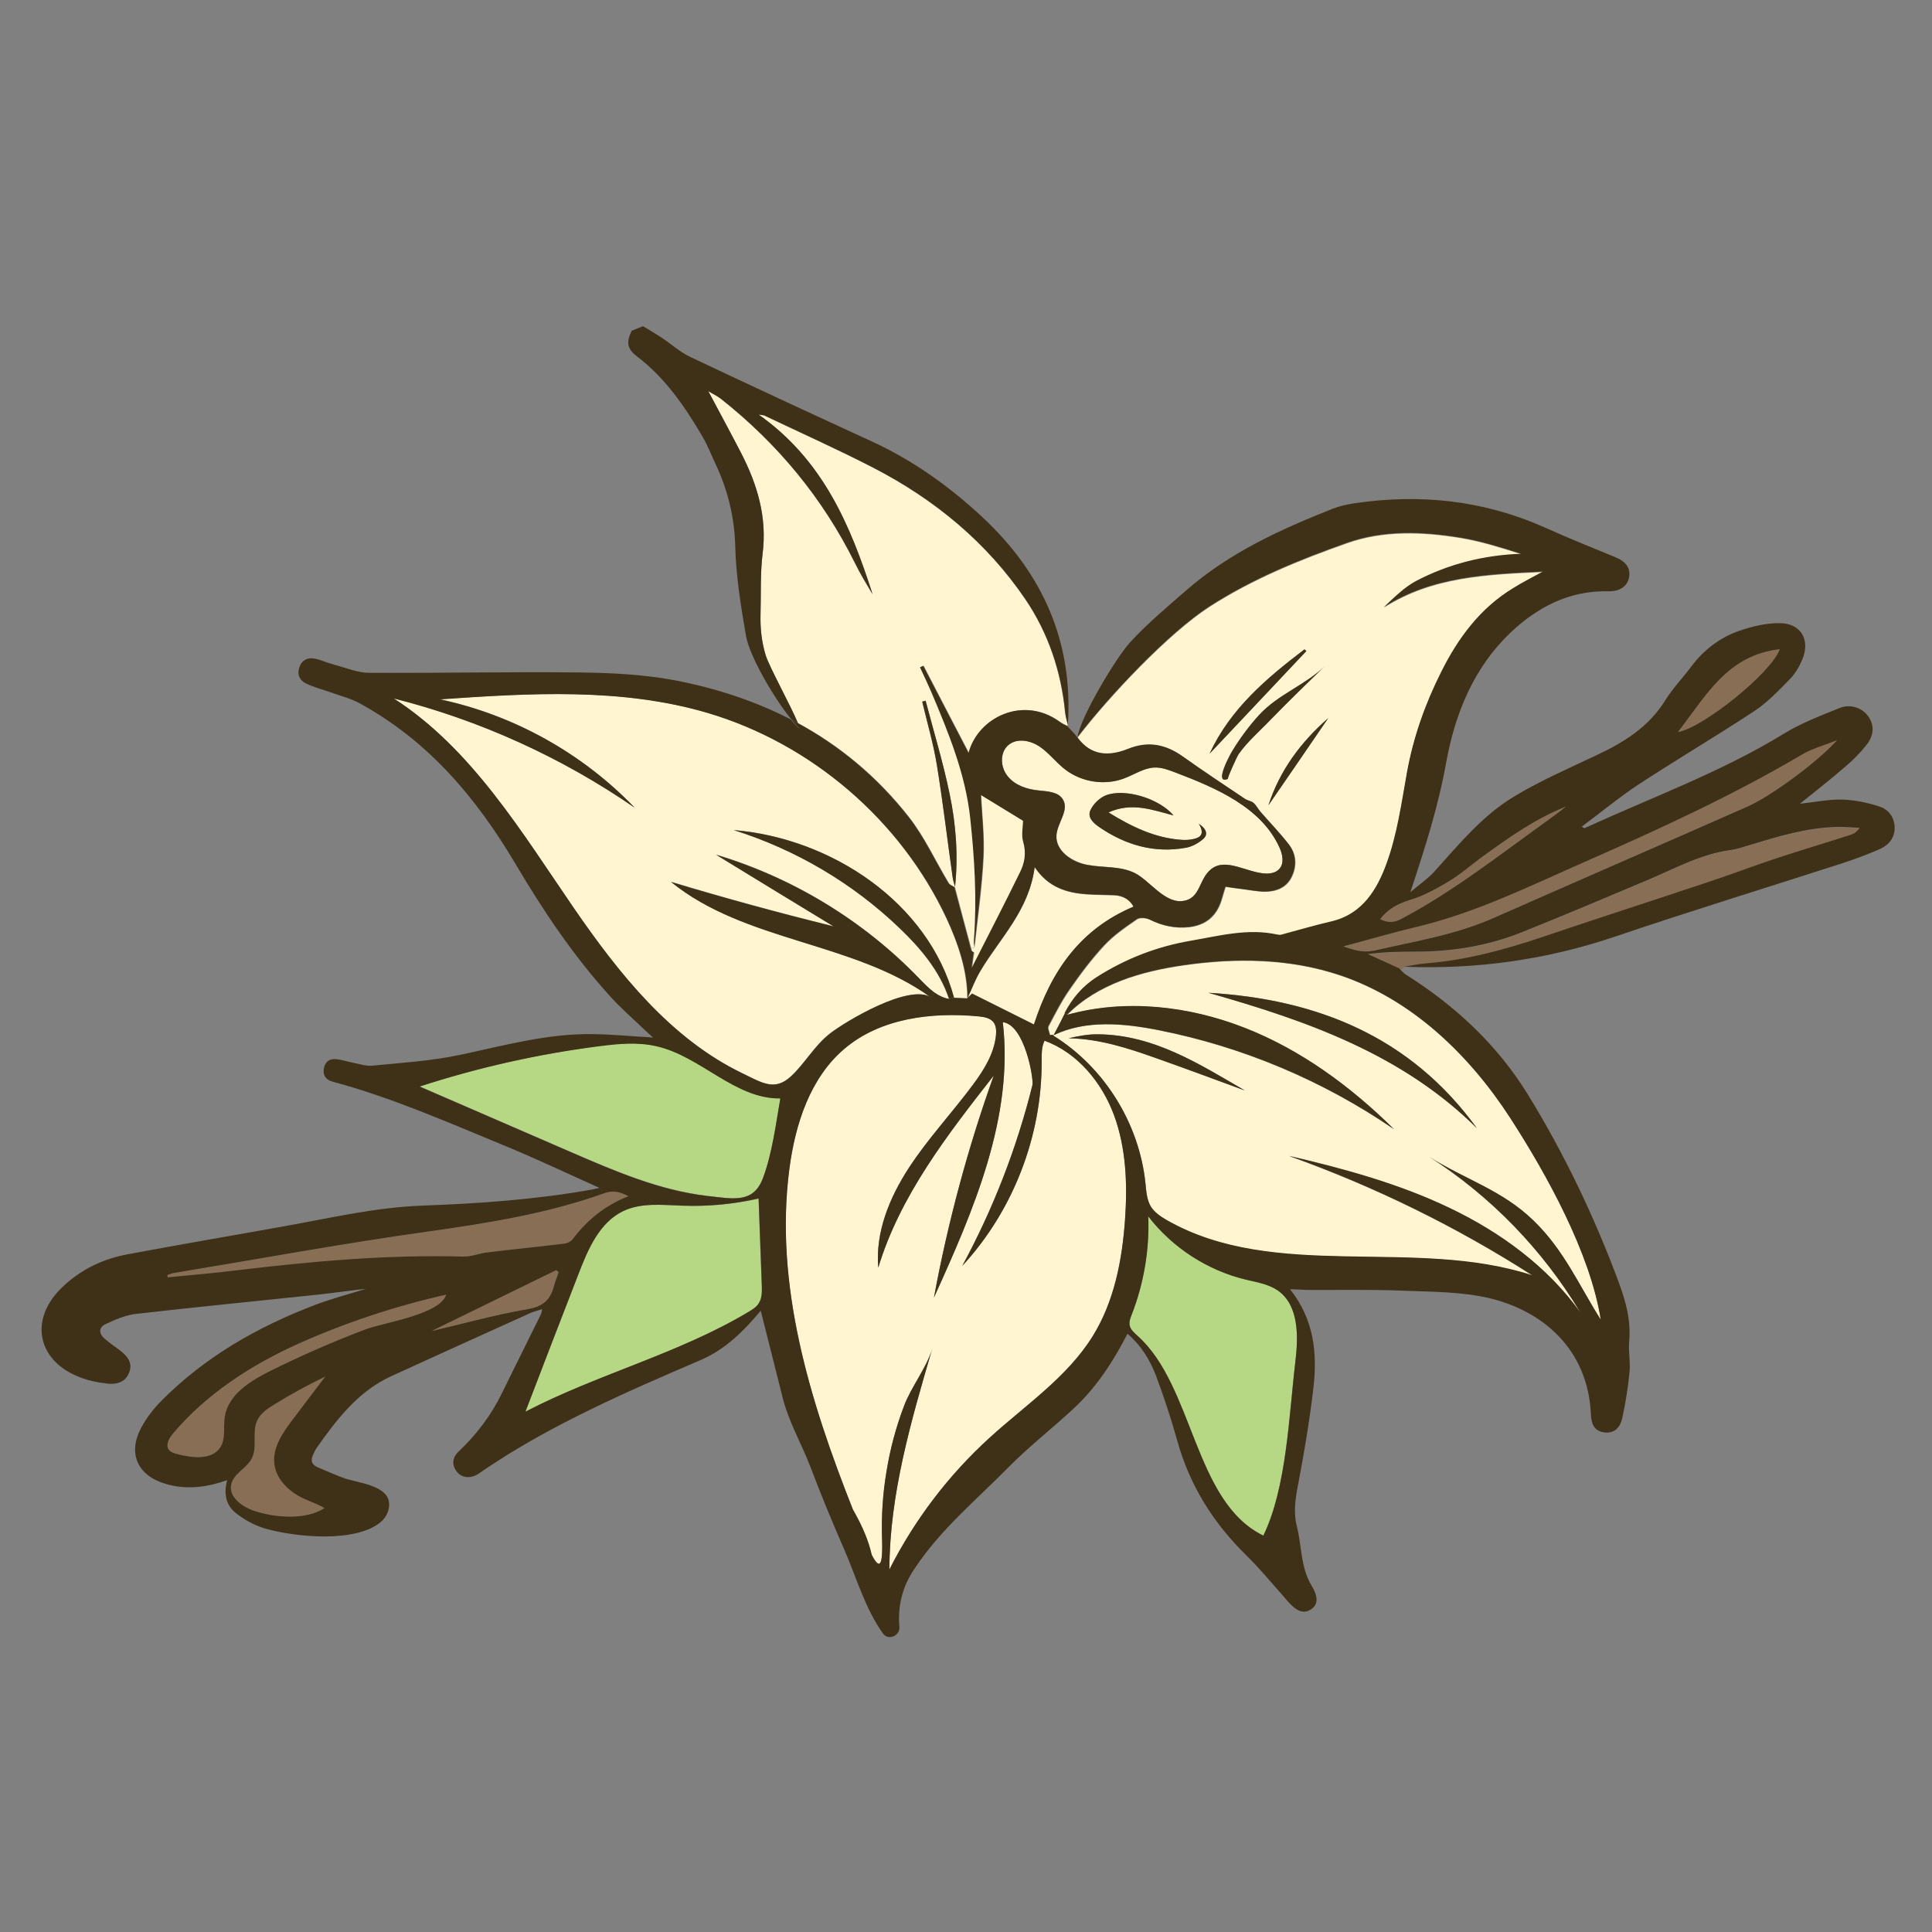 <?xml version="1.0" encoding="utf-8"?>
<!-- Generator: Adobe Illustrator 26.0.3, SVG Export Plug-In . SVG Version: 6.00 Build 0)  -->
<svg version="1.1" id="Layer_1" xmlns="http://www.w3.org/2000/svg" xmlns:xlink="http://www.w3.org/1999/xlink" x="0px" y="0px"
	 viewBox="0 0 1024 1024" style="enable-background:new 0 0 1024 1024;" xml:space="preserve">
<rect x="0" y="0" width="1024" height="1024" fill="#808080" stroke="none"/>
<style type="text/css">
	.st0{fill:#FFF5D1;}
	.st1{fill:#886E55;}
	.st2{fill:#B6D783;}
	.st3{fill:#3F3118;}
</style>
<g>
	<path class="st0" d="M515.2,513.3c9.1-17.9,17.5-34.3,25.7-50.9c2.4-5,3.4-10.3,1.7-16.1c-1.1-3.7-0.1-8.1-0.1-11.2
		c-7.9-4.8-15.6-9.5-22.4-13.7c0.4,9.8,1.8,21.4,1.3,32.9c-0.8,16-3.1,32-4.8,47.9l-1.8,0.5c0.1,0.4,0.2,0.9,0.4,1.3
		c0.1,0.4,0.8,0.6,1.2,0.9C516,507.2,515.7,509.5,515.2,513.3z"/>
	<path class="st0" d="M656.5,399.7c4.7-6.7,11.6-12.6,17.2-18.5c9.3-9.6,19-18.9,28.5-28.2c-10,9.9-24.6,14.9-34.7,25.8
		c-5.4,5.8-10.1,12.2-14.3,19c-0.5,0.7-10.5,18.5-2.4,15C650.1,413.1,655.6,401,656.5,399.7z M558.5,548.6l-1.8,0.2
		c-0.3-1.6-1.4-3.7-0.8-4.8c3.5-6.6,6.9-13.4,11.2-19.5c5.6-8.1,11.6-16.1,18.3-23.3c5-5.4,11.3-9.7,17.4-13.9
		c1.5-1,4.8-0.7,6.7,0.2c6.6,3.3,13.5,4.8,20.8,4c8.7-1,14.5-5.6,17.2-14.1c0.7-2.2,1.3-4.5,2.2-7.3c2.7,0.4,5.2,0.8,7.8,1.1
		c4.3,0.5,8.5,1.4,12.8,1.5c6,0,11.5-1.9,14.4-7.7c2.9-5.9,2.6-12.1-1.4-17.3c-4.7-6.1-10.1-11.6-15.1-17.4
		c-1.3-1.5-2.1-3.3-3.6-4.6c-1.1-1-3-1.2-4.3-2c-11-7.4-22.1-14.7-32.9-22.4c-9.2-6.6-18.4-8.6-29.3-4.2c-10,4-19.7,3.8-26.9-6.2
		c16.8-21.9,48.3-55.3,70-69.3c22.7-14.6,47.5-24.7,72.7-33.6c19.4-6.9,40-6.1,60.2-2.8c10.9,1.8,21.6,5.2,32.3,8.6
		c-19.9,0.7-38.6,5.4-55.9,14.5c-6.3,3.4-11.6,8.8-17,13.8c25.8-16.5,55.1-17.5,84.4-18.9c-5.3,2.9-10.7,5.6-15.8,8.8
		c-17.5,10.6-29.2,26.5-38.1,44.3c-8.5,16.9-14.8,34.6-18.2,53.4c-2.9,16.2-5.2,32.9-10.8,48.2c-4.9,13.5-12.6,26.8-29.1,30.7
		c-9,2.1-17.9,4.7-26.8,7.1c-0.7,0.2-1.4,0-2.1-0.1c-15.6-3.4-30.6,0.7-45.8,3.3c-18,3.1-34.5,9.5-49.9,19.3
		c-7.5,4.8-13,11.3-17,19.1c-0.3,0.6-0.6,1.2-0.9,1.9C561.9,542.3,560.1,545.4,558.5,548.6z M691.4,344.1
		c-20.1,15.3-39.3,31.5-50.3,55.3c17.1-18.1,34.2-36.3,51.3-54.4C692,344.7,691.7,344.4,691.4,344.1z M672.3,426.8
		c10.6-15.4,21.2-30.8,31.7-46.2C689.5,393.3,678.3,408.3,672.3,426.8z"/>
	<path class="st0" d="M487.9,353.7c0.6-0.3,1.2-0.5,1.7-0.8c8,15.4,16,30.9,24,46.2c4.9-18.8,28.9-30.7,48.3-16.5
		c1.2,0.9,2.6,1.5,4,2.2c0-0.2,0-0.4,0-0.6c-0.5-2.2-1.1-4.3-1.4-6.5c-2.1-21.7-8.9-42-21-59.9c-20.5-30.3-48.2-53-80.6-69.8
		c-19-9.8-38.5-18.5-57.8-27.7c-0.4-0.2-0.9-0.1-3.1-0.5c34.1,24.1,48.7,58.8,60.4,95.2c-3.2-5.4-6.5-10.7-9.2-16.3
		c-17.1-34.6-41-63.5-71.2-87.3c-2-1.6-4.4-2.7-6.6-4.1c6,11.3,11.8,22,17.4,32.8c8.6,16.7,13.9,34,11.4,53.3
		c-1.3,10.6-0.8,21.5-1.1,32.3c-0.2,7.4,0.6,14.8,2.8,21.8c1.9,6.2,13.1,26.3,17,35.7c22.4,12.1,42.2,28.5,59,49.9
		c8.3,10.6,14,23.3,21.1,35c0.6,1,2.1,1.5,3.2,2.2c0-0.1,0-0.2,0-0.3c-0.5-1.7-1-3.4-1.3-5.2c-2.8-19.7-5.1-39.4-8.3-59.1
		c-1.9-11.4-5.2-22.6-7.8-33.8c0.6-0.2,1.2-0.3,1.8-0.5c4.3,16.4,9.2,32.7,12.7,49.3c3.4,16.2,4.7,32.7,2.9,49.2
		c0,0.1,0.1,0.3,0.1,0.4c0,0,0,0,0,0l0,0c0,0,0,0,0,0c0,0-0.1,0-0.1,0c2.8,10.8,5.7,21.5,8.6,32.3l1.8-0.5c0-1.4-0.2-2.9-0.1-4.3
		c1.6-21.5,0.3-43-2-64.4c-2.5-23.6-11.4-45.1-20.6-66.6C492,362.4,489.9,358.1,487.9,353.7z"/>
	<path class="st1" d="M91.6,759.9c-2,2.4-4,5.8-2.2,8.4c1,1.5,2.9,2,4.6,2.4c8,2.1,18.5,3.3,22.9-3.8c2.8-4.6,1.5-10.5,2.2-15.8
		c1.7-11.8,13.4-19.1,24-24.4c16.5-8.2,33.3-15.6,50.6-22.1c9.8-3.7,39.4-7.8,42.8-18.4c-26.4,5.9-53.3,14.8-78,25.9
		C133.3,723.4,109.4,738.7,91.6,759.9z"/>
	<path class="st1" d="M122.5,787c-1.2,6.4,5.6,11.4,11.8,13.5c11.1,3.8,27.7,5.3,37.8-1.3c-5-2.9-11-4.4-16-7.8
		c-5.4-3.6-9.8-9.2-10.6-15.7c-1-8.6,4.5-16.5,9.7-23.4c5.8-7.6,11.5-15.2,17.3-22.8c-9.2,4.4-18.1,9.3-26.7,14.6
		c-3.8,2.3-7.7,5-9.5,9c-2.7,6.2,0.3,13.9-2.8,19.9C130.6,778.4,123.6,781.1,122.5,787z"/>
	<path class="st1" d="M228.7,705.5c16.3-3.8,33.4-8.7,50.8-11.6c8-1.4,11.9-4.7,13.9-11.9c0.7-2.6,1.7-5.2,2.6-7.7
		c-0.4-0.4-0.9-0.7-1.3-1.1C272.5,684.1,250.1,695,228.7,705.5z"/>
	<path class="st1" d="M88.7,675.9c0.1,0.4,0.1,0.8,0.2,1.2c12.2-1.2,24.5-2.3,36.6-3.7c39.9-4.8,79.9-8.4,120.2-7.4
		c4.2,0.1,8.4-1.6,12.7-2.2c13.7-1.6,27.4-3,41.1-4.7c1.5-0.2,3.3-1.2,4.2-2.4c7.6-10.2,17-17.9,29.5-22.7
		c-4.4-2.2-7.9-3.3-12.7-1.6c-30.4,10.9-62,15.9-93.9,20.4c-45.1,6.3-89.9,14.6-134.8,22C90.7,675,89.7,675.5,88.7,675.9z"/>
	<path class="st1" d="M731.4,487.2c4,1.9,7.1,2,11.1-0.1c27.8-14.7,52.3-34.1,77.6-52.2c3.3-2.4,6.6-4.8,9.8-7.4
		c-16.7,6.6-31,17-45.3,27.4c-5.7,4.1-11,8.8-16.9,12.4c-6.4,3.8-13.1,7.6-20.2,9.7C740.9,478.9,735.6,481.6,731.4,487.2z"/>
	<path class="st1" d="M889.3,388c13.2-2.1,49.7-31.5,54-43.9C915.4,347.2,904,369.3,889.3,388z"/>
	<path class="st1" d="M712,501.6c5.3,1.8,10,3.5,16,2.2c21.3-4.9,43-8.2,63.3-17.2c44.9-19.7,89.8-39.3,134.7-59.1
		c13.5-6,38.1-24.4,47.7-35.3c-6.6,2.7-13.2,4.4-18.9,7.8c-36.6,21.6-75.2,39.2-113.9,56.3c-29.4,13-58.3,27.3-89.8,34.8
		C738.1,494.3,725.2,498.1,712,501.6z"/>
	<path class="st1" d="M744.1,512.6c3.9-0.6,7.7-1.5,11.6-1.8c21.3-1.7,41.7-7.2,61.8-14c28.9-9.8,58-19.1,86.9-28.8
		c11.9-4,23.7-8.5,35.6-12.4c13.6-4.5,27.4-8.6,41-13c1.6-0.5,3.1-1.5,4.5-3.6c-4-0.2-7.9-0.6-11.9-0.5c-16.3,0.5-31.8,5.2-47.3,9.9
		c-2.9,0.9-5.9,1.9-8.9,2.3c-15.8,2.1-29.5,9.7-43.9,15.8c-22.3,9.4-44.7,18.9-67.2,27.9c-17.9,7.1-36.6,10.2-55.8,10.2
		c-8.4,0-16.8,0.1-25.6,1.3c5.5,2.5,11,5,16.5,7.5c0.3,0.3,0.6,0.6,0.9,0.9L744.1,512.6z"/>
	<path class="st2" d="M598.8,702.7c0.5,2.2,2.4,3.7,4,5.2c30,26.7,29.9,88.1,66.8,106c12.4-25.7,13.5-64.1,17-92.4
		c1.6-13.4,1.8-29.7-9.3-37.5c-5-3.5-11.2-4.4-17.1-5.8c-20.3-5-38.9-17-51.6-33.5c0.6,17.7-2.4,35.4-8.7,51.9
		C599.2,698.5,598.3,700.6,598.8,702.7z"/>
	<path class="st2" d="M306.7,675c-9.4,24.4-18.9,48.9-28.3,73.3c38.5-20,81.1-30.7,118.1-52.8c2.1-1.2,4.2-2.5,5.5-4.5
		c1.9-2.8,1.8-6.4,1.7-9.7c-0.6-15.3-1.1-30.7-1.7-46c-13.2,3-26.7,4.3-40.2,3.8c-10.6-0.4-21.8-1.8-31.4,2.8
		C317.8,647.7,311.7,662,306.7,675z"/>
	<path class="st2" d="M222.4,575.8l79.8,34.6c23.3,10.1,47.3,20.4,72.7,23.4c13.7,1.6,24.4,4.2,29.5-9.5c4.9-13.1,6.8-28.5,9.2-42.2
		c-24.1,0.4-42.3-22.5-65.8-27.8c-9.8-2.2-19.9-1.2-29.8,0C285.5,558.6,253.5,565.7,222.4,575.8z"/>
	<path class="st0" d="M233,370.6c0,0,0.1,0,0.1,0c39.1,8.3,75.5,28.5,103.2,57.4c-38.7-26.6-82.2-46.4-127.7-57.9
		c41.4,26.7,67.7,70.7,95.6,111.3c23.5,34.2,51.1,69,89.2,87.4c10.6,5.1,17.2,9.6,25.8,1.6c7.6-7,12.3-16.2,20.8-22.8
		c8.4-6.4,41.6-26.3,53.3-19.1l0,0c-40.9-29.6-98.5-29.3-137.7-61.2c28.5,8.6,57.3,16.5,86.2,23.6c-20.8-12.7-41.5-25.4-62.3-38
		c40.6,12.2,78,34.9,107.4,65.4c2.6,2.7,5.3,5.5,8.3,7.7c2.3,1.7,4.9,2.9,7.7,3.4c-4.8-14.6-15-26.8-26.1-37.4
		c-24.8-23.8-55.2-41.8-88.1-52.1c51.9,4.3,103.2,38.5,116.7,88.8c0,0,0,0.1,0,0.1c2.4,0.1,4.8,0.2,7.2,0.3c0-14.7-4.8-29-11-42.3
		c-24.3-52.1-71.7-92.8-126.8-109.1C329.3,364.4,280.5,367.3,233,370.6z"/>
	<path class="st0" d="M512.9,528.8c0.8-0.7,1.5-1.5,2.3-2.2c11,5.5,22.1,11,32.8,16.4c9.1-28.1,24.4-50.4,52.8-62.3
		c-1.9-3.7-5.4-5.9-10.2-6.1c-4.8-0.2-9.7-0.2-14.5-0.5c-10.7-0.8-20.5-3.6-27.7-14.4c-3,23.1-18.5,37.7-28.8,55.1
		C517,519.1,515.1,524.1,512.9,528.8z"/>
	<path class="st0" d="M534.7,394.7c4.7-3.7,11.7-2.2,16.6,1.2s8.5,8.3,13.2,11.9c8.8,6.8,21.2,8.7,31.5,4.7c5.3-2,10.3-5.5,16-5.7
		c3.7-0.1,7.2,1.2,10.6,2.5c21.9,8.3,45.8,18.5,55.5,39.8c1.7,3.7,2.7,8.5-0.1,11.5c-1.7,1.9-4.5,2.5-7.1,2.4
		c-10-0.4-21-8.6-28.9-2.4c-6.9,5.4-5.5,16.1-15.6,17c-9.5,0.8-17.3-11.1-25-14.9c-7.5-3.8-16.5-2.8-24.7-4.3
		c-8.3-1.4-17.3-7.4-16.7-15.8c0.5-6.6,6.8-13.1,3.5-18.8c-2.4-4.2-8.1-4.4-12.9-4.9c-6.2-0.6-12.6-2.7-16.5-7.6
		c-1.1-1.4-1.9-2.9-2.4-4.6C530.3,402.5,531.2,397.5,534.7,394.7z M628.7,449.3c3.2-0.6,6.4-2.4,8.9-4.5c2.7-2.3,2.2-5.2-2.2-8.2
		c3.3,5.5,0.8,7.3-2.8,8.1c-2.2,0.5-4.6,0.6-6.9,0.4c-13.7-1.1-25.7-6.8-38.2-14.5c12.5-5.6,23.3-1.3,34.5,1.6
		c-7.6-9-25.9-14.6-36-10.6c-3.2,1.3-6.5,4.5-8,7.7c-1.9,4,1.6,7,4.8,9.2C596.6,447.9,611.9,452.4,628.7,449.3z"/>
	<path class="st0" d="M614.2,546.1c44.5,8.8,87.1,26.8,124.5,52.4c-22.8-22.5-49.1-41.9-78.9-53.6c-29.8-11.7-63.3-15.5-94.1-7
		c16-16.2,39.2-23,61.8-26.2c27.6-4,56.2-3.6,82.7,5.3c38,12.7,68.6,42.1,90.4,75.8c19.2,29.7,42.4,71.6,47.9,106.8
		c-11.6-18.3-19.4-36.8-35.6-52.5c-16.9-16.4-36.5-21.8-55.4-33.9c32.6,20.8,60.3,49.4,80.2,82.6c-17.4-24.3-42.3-42.5-69.3-55.4
		c-26.9-12.9-56-20.8-85.1-27.6c45.3,16.2,88.7,37.5,129.1,63.4c-0.1,0-0.2-0.1-0.2-0.1c-62.6-20.4-136.4,3.4-193.6-29.2
		c-3.3-1.9-6.6-4.1-8.6-7.3c-2.1-3.6-2.4-7.9-2.8-12c-3.2-31.9-21.8-61.9-49.1-78.7c0.1-0.1,0.2-0.1,0.3-0.2
		C575.6,540.5,595.7,542.4,614.2,546.1z M613.9,561.2c15.3,5.4,30.5,11.1,45.8,16.7c-24.3-14.1-48.2-29.4-77.6-29.7
		c-5.2-0.1-10.5,0.9-15.7,2.1C583.1,550.6,598.5,555.7,613.9,561.2z M640.5,526.2c52.1,14.8,102.7,32.5,142.3,71.8
		C747.7,549.6,698.3,529.6,640.5,526.2z"/>
	<path class="st0" d="M418.3,619.6c-8.7,67.4,14.6,134.6,40.6,197.4c6.9,16.7,9.2,15,8.6-1.6c-0.4-11.9,0.4-24,2.4-35.8
		c2-11.8,5.1-23.4,9.3-34.6c3.9-10.2,11.9-20.1,14.9-30.2c-11.2,38.3-22.6,77.1-22.7,117c13.3-26.3,31.4-50.1,53.2-69.9
		c19-17.3,41.2-32.1,54.7-54c11.3-18.3,15.5-40.2,17-61.7c1.3-18.6,0.6-37.7-5.8-55.1c-6.4-17.5-19.4-33.2-36.9-39.6
		c0,0.1-0.1,0.2-0.1,0.3c-1.5,3.2-1.4,6.9-1.4,10.4c0.3,39.8-15.1,79.5-42.1,108.7c16.4-30.2,28.9-62.4,37.2-95.8
		c0.8-3.2-4.1-32-15.7-33.4c5.9,50.5-15.5,99.7-36.5,146c7.4-40,18-79.4,31.7-117.7c-24.6,31.4-49.7,63.7-61.2,101.8
		c-1.6-18.6,5.9-37,16.1-52.7c10.2-15.7,23.1-29.4,34.2-44.4c5.8-7.8,11.2-16.5,12.1-26.2c0.2-2.3,0.1-4.7-1.2-6.6
		c-1.8-2.5-5.3-3.1-8.3-3.3c-24.8-2.3-51.6,1-70.6,17C429.4,571.2,421.4,595.8,418.3,619.6z"/>
	<g>
		<path class="st3" d="M55.5,709.6c-3.1-2.7-3.4-6,0.5-7.8c5.1-2.4,10.6-4.8,16.1-5.4c32.1-3.7,64.2-6.8,96.3-10.2
			c8.5-0.9,17-2.2,25.6-3.1c-9,2.8-18.2,5.2-26.9,8.5c-30.5,11.6-58.4,27.5-81.6,50.9c-4.1,4.1-7.8,9-10.6,14.1
			c-7.3,13.6-2.2,25.3,12.6,29.8c10.9,3.3,21.7,2.1,32.9-1.9c-1.9,6.9-0.7,13.2,4.4,17.3c4.6,3.7,10.2,6.8,15.9,8.4
			c15.4,4.4,47.4,7.8,61-3.4c3.3-2.7,5.3-7.3,4.3-11.5c-2-8.2-16.9-9.5-23.5-11.8c-4.7-1.7-9.3-3.8-13.9-5.7c-3.7-1.5-4.1-4-2.4-7.3
			c0.5-1,0.9-2,1.5-2.9c10.8-15.3,22.1-30.2,39.9-38.3c24.5-11.2,49-22.3,73.6-33.4c1.7-0.8,3.7-1.2,6.2-2c-0.4,1.6-0.5,2.4-0.9,3.1
			c-6.7,13.7-13.6,27.3-20.3,41.1c-5.8,11.9-13.6,22.3-23.2,31.3c-3.1,3-3.7,6.6-1.2,10.2c2.6,3.8,7.6,4.4,12,1.4
			c36.2-25.1,77.4-42.9,117.7-60.2c13.4-5.8,23.2-15.9,31.7-26.1c3.7,14.7,7.5,29.8,11.3,44.8c3.2,13.7,10.3,25.5,15.2,38.4
			c5.5,14.5,11.4,28.8,17.6,43c6.5,14.8,11.2,31.7,20.7,44.9c2.9,4,9.1,1.1,8.7-3.5c-1-10.8,1.6-21.5,7.8-30.5
			c0.1-0.2,0.3-0.4,0.4-0.6c13.7-20.7,32.8-36.4,50-53.9c10.7-10.8,22.8-20.2,34-30.6c12.1-11.2,21-24.8,28.7-39.8
			c7.1,6.1,11.8,13.7,15,22c4.3,11.4,8.1,23,11.4,34.8c6.6,23.7,19.1,43.5,36.5,60.6c6.8,6.6,12.8,14,19.1,21c1,1.1,1.8,2.2,2.8,3.3
			c4.8,5.5,8.5,6.9,12.3,4.5c3.8-2.4,4.3-6.4,0.4-12.8c-5.8-9.7-5.1-20.8-7.7-31.1c-2-7.7-0.8-15.1,0.7-22.8c3.2-16.7,6-33.6,8-50.5
			c2.2-18.6,0.4-36.6-12.4-52.6c3.5,0.1,6.2,0.3,8.8,0.4c17,0.1,34-0.3,51,0.4c15.6,0.6,31.6,0.5,46.5,4.1
			c27.7,6.8,51.5,26.8,53.2,61.1c0.2,5,1.4,9.1,7,9.9c5.5,0.8,8.6-2.8,9.6-7.4c1.8-8.2,3.1-16.5,3.9-24.8c0.5-5.3-0.7-10.8-0.2-16.1
			c1-11.1-1.8-21.1-5.6-31.4c-12.9-34.8-28.9-68.2-48.3-99.7c-16.2-26.2-38.4-46.8-64.4-63.2c-1-0.6-1.9-1.6-2.8-2.5
			c-0.3-0.3-0.6-0.6-0.9-0.9c-5.5-2.5-11-5-16.5-7.5c8.8-1.2,17.2-1.3,25.6-1.3c19.2,0,38-3.1,55.8-10.2c22.5-9,44.9-18.5,67.2-27.9
			c14.4-6.1,28.1-13.7,43.9-15.8c3-0.4,5.9-1.4,8.9-2.3c15.5-4.7,30.9-9.5,47.3-9.9c4-0.1,7.9,0.3,11.9,0.5
			c-1.4,2.1-2.9,3.1-4.5,3.6c-13.7,4.4-27.4,8.5-41,13c-11.9,4-23.7,8.5-35.6,12.4c-29,9.7-58,19-86.9,28.8
			c-20.2,6.8-40.5,12.3-61.8,14c-3.9,0.3-7.8,1.2-11.6,1.8c38.4,1.5,75.7-3.7,112.2-16.1c39.8-13.5,80-25.8,119.9-38.7
			c6.5-2.1,12.9-4.5,19.2-7.2c4.8-2,8.5-5.4,8.7-11.2c0.1-5.8-3.1-10.1-8-11.7c-6.3-2.1-13.2-3.5-19.8-3.7
			c-7.3-0.2-14.6,1.4-22.4,2.2c8.3-6.7,16.4-13,24.1-19.7c4.1-3.5,7.9-7.3,11.2-11.5c4.1-5.2,4.1-10.5,1-15
			c-3.2-4.6-9.5-6.9-15.4-4.5c-10,4.1-20.2,7.9-29.3,13.5c-33.4,20.5-70.2,33.8-105.6,50.1c-0.3,0.1-0.6,0-1.6-0.8
			c10-7.4,19.6-15.4,29.9-22.2c20.4-13.4,41.5-25.8,61.8-39.2c6.9-4.6,12.8-10.9,18.7-16.9c2.8-2.9,5-6.7,6.5-10.4
			c4.2-10.1-0.6-18.8-11.5-19.1c-7.5-0.2-15.3,1.7-22.4,4.2c-10.1,3.6-18.5,10.1-25.1,18.9c-4.4,5.9-9.6,11.3-13.5,17.5
			c-8.9,14.5-22.4,22.8-37.3,29.7c-14.8,7-29.8,13.5-43.7,22c-16.5,10.1-28.8,25.2-41.7,39.5c-3.4,3.7-7.7,6.6-12.6,10.8
			c7.9-23.8,14.9-45.8,19-68.8c4.7-25.8,14.5-50,33.8-68.5c14.3-13.7,31.4-22.7,52.1-22.2c6,0.1,10-2.5,11-7.2c1-5-1.6-8.6-7.3-10.9
			c-12.5-5.1-25-10.2-37.3-15.7c-32.3-14.4-65.9-18-100.6-12.9c-4.1,0.6-8.2,1.5-12,3c-27.8,11-54.7,23.3-77.6,43.3
			c-10.1,8.8-20.5,17.5-29.6,27.4c-7.2,7.8-26.2,39.3-27.9,50.2c16.8-21.9,48.3-55.3,70-69.3c22.7-14.6,47.5-24.7,72.7-33.6
			c19.4-6.9,40-6.1,60.2-2.8c10.9,1.8,21.6,5.2,32.3,8.6c-19.9,0.7-38.6,5.4-55.9,14.5c-6.3,3.4-11.6,8.8-17,13.8
			c25.8-16.5,55.1-17.5,84.4-18.9c-5.3,2.9-10.7,5.6-15.8,8.8c-17.5,10.6-29.2,26.5-38.1,44.3c-8.5,16.9-14.8,34.6-18.2,53.4
			c-2.9,16.2-5.2,32.9-10.8,48.2c-4.9,13.5-12.6,26.8-29.1,30.7c-9,2.1-17.9,4.7-26.8,7.1c-0.7,0.2-1.4,0-2.1-0.1
			c-15.6-3.4-30.6,0.7-45.8,3.3c-18,3.1-34.5,9.5-49.9,19.3c-7.5,4.8-13,11.3-17,19.1l1.4,0.7c16-16.2,39.2-23,61.8-26.2
			c27.6-4,56.2-3.6,82.7,5.3c38,12.7,68.6,42.1,90.4,75.8c19.2,29.7,42.4,71.6,47.9,106.8c-11.6-18.3-19.4-36.8-35.6-52.5
			c-16.9-16.4-36.5-21.8-55.4-33.9c32.6,20.8,60.3,49.4,80.2,82.6c-17.4-24.3-42.3-42.5-69.3-55.4c-26.9-12.9-56-20.8-85.1-27.6
			c45.3,16.2,88.7,37.5,129.1,63.4c-0.1,0-0.2-0.1-0.2-0.1c-62.6-20.4-136.4,3.4-193.6-29.2c-3.3-1.9-6.6-4.1-8.6-7.3
			c-2.1-3.6-2.4-7.9-2.8-12c-3.2-31.9-21.8-61.9-49.1-78.7c0.1-0.1,0.2-0.1,0.3-0.2l-0.1-0.1l-1.8,0.2c-0.3-1.6-1.4-3.7-0.8-4.8
			c3.5-6.6,6.9-13.4,11.2-19.5c5.6-8.1,11.6-16.1,18.3-23.3c5-5.4,11.3-9.7,17.4-13.9c1.5-1,4.8-0.7,6.7,0.2
			c6.6,3.3,13.5,4.8,20.8,4c8.7-1,14.5-5.6,17.2-14.1c0.7-2.2,1.3-4.5,2.2-7.3c2.7,0.4,5.2,0.8,7.8,1.1c4.3,0.5,8.5,1.4,12.8,1.5
			c6,0,11.5-1.9,14.4-7.7c2.9-5.9,2.6-12.1-1.4-17.3c-4.7-6.1-10.1-11.6-15.1-17.4c-1.3-1.5-2.1-3.3-3.6-4.6c-1.1-1-3-1.2-4.3-2
			c-11-7.4-22.1-14.7-32.9-22.4c-9.2-6.6-18.4-8.6-29.3-4.2c-10,4-19.7,3.8-26.9-6.2c-1.5-2.1-3.5-3.9-5.3-5.9
			c-1.4-0.7-2.8-1.3-4-2.2c-19.4-14.2-43.4-2.3-48.3,16.5c-8-15.3-16-30.8-24-46.2c-0.6,0.3-1.2,0.5-1.7,0.8c2,4.3,4.1,8.7,6,13.1
			c9.1,21.5,18,43.1,20.6,66.6c2.3,21.4,3.6,42.9,2,64.4c-0.1,1.4,0,2.9,0.1,4.3c1.7-16,4-31.9,4.8-47.9c0.6-11.5-0.8-23.1-1.3-32.9
			c6.8,4.2,14.5,8.9,22.4,13.7c0,3.2-1,7.5,0.1,11.2c1.7,5.9,0.8,11.1-1.7,16.1c-8.1,16.6-16.6,33-25.7,50.9
			c0.5-3.8,0.8-6.1,1.1-8.5c-0.4-0.3-1.1-0.5-1.2-0.9c-0.1-0.4-0.2-0.9-0.4-1.3c-2.9-10.8-5.7-21.5-8.6-32.3c0,0,0,0,0,0
			c-1.1-0.7-2.6-1.2-3.2-2.2c-7-11.7-12.7-24.3-21.1-35c-16.8-21.4-36.7-37.8-59-49.9c0.5,1.2,0.9,2.3,1.1,3.1
			c-1.4-1.3-2.9-2.9-4.5-4.9c-19-9.8-39.7-16.6-61.8-20.8c-16.6-3.1-33.8-3.9-50.8-4.1c-36.9-0.4-73.9,0.4-110.8,0.2
			c-6.2,0-12.4-2.7-18.6-4.3c-3.4-0.9-6.8-2.5-10.2-3.2c-3.7-0.8-6.8,0.6-8.2,4.4c-1.4,3.8,0,7.1,3.4,8.7c4.3,2.1,9.1,3.3,13.6,4.9
			c5,1.8,10.2,3.1,14.8,5.6c36.3,19.8,61.8,49.9,82.6,85c14.7,24.9,30.8,48.9,50.3,70.4c5.8,6.4,12.3,12,18.5,18
			c1.4,1.3,2.8,2.5,4.2,3.8c-10.6-0.6-20.9-1.6-31.2-1.8c-24.3-0.5-47.5,6-71.1,11c-15.2,3.2-30.8,4.2-46.3,5.7
			c-3.6,0.4-7.4-1-11.1-1.7c-2.6-0.5-5.2-1.4-7.9-1.7c-3.8-0.5-6.3,1.3-6.9,5.1c-0.6,3.6,1.3,5.9,4.7,6.8
			c31.7,8.5,61.6,21.8,91.8,34.2c16.7,6.9,33.1,14.7,49.6,22.1c-1,0.2-2.5,0.6-4.1,0.9c-29.7,5.3-59.8,7.4-89.9,8.5
			c-24.7,0.9-48.7,6.6-72.9,10.9c-27.7,5-55.5,9.7-83.2,14.9c-13.5,2.5-25.5,8.4-35.4,18.2c-16.4,16.4-12.6,37.4,8.7,46.4
			c4.9,2.1,10.3,3.3,15.6,3.9c4.9,0.6,10-0.4,12-6c2-5.4-1.4-8.8-5.2-11.8C60.9,713.7,58.1,711.8,55.5,709.6z M889.3,388
			c14.7-18.8,26.1-40.8,54-43.9C939,356.5,902.5,385.9,889.3,388z M830,427.5c-3.2,2.6-6.5,5-9.8,7.4
			c-25.4,18.2-49.9,37.6-77.6,52.2c-4,2.1-7.1,2-11.1,0.1c4.2-5.6,9.6-8.3,16.1-10.3c7.1-2.1,13.8-5.9,20.2-9.7
			c6-3.6,11.3-8.2,16.9-12.4C798.9,444.5,813.3,434.1,830,427.5z M712,501.6c13.2-3.5,26.1-7.3,39.1-10.4
			c31.5-7.5,60.4-21.9,89.8-34.8c38.8-17.1,77.3-34.7,113.9-56.3c5.7-3.4,12.3-5.1,18.9-7.8c-9.7,10.9-34.2,29.3-47.7,35.3
			c-44.9,19.8-89.8,39.3-134.7,59.1c-20.3,8.9-41.9,12.3-63.3,17.2C722,505.1,717.3,503.4,712,501.6z M413.6,582.2
			c-2.4,13.7-4.3,29.1-9.2,42.2c-5.1,13.6-15.7,11-29.5,9.5c-25.4-2.9-49.4-13.3-72.7-23.4l-79.8-34.6
			c31.1-10.1,63.1-17.3,95.5-21.4c9.9-1.3,20.1-2.2,29.8,0C371.3,559.7,389.5,582.6,413.6,582.2z M512.9,529.2
			c-2.4-0.1-4.8-0.2-7.2-0.3c0,0,0-0.1,0-0.1l-2.6,0.7c-2.8-0.5-5.4-1.7-7.7-3.4l-2,2.5c0.2,0.1,0.3,0.2,0.5,0.3
			c-0.2-0.1-0.3-0.2-0.5-0.3c-11.6-7.3-44.9,12.6-53.3,19.1c-8.5,6.6-13.3,15.8-20.8,22.8c-8.7,8-15.3,3.5-25.8-1.6
			c-38.2-18.4-65.7-53.3-89.2-87.4c-27.9-40.6-54.2-84.6-95.6-111.3c45.6,11.5,89,31.2,127.7,57.9c-27.7-28.8-64.1-49.1-103.2-57.4
			c0,0-0.1,0-0.1,0c47.6-3.3,96.3-6.3,142,7.2c55.1,16.3,102.5,57,126.8,109.1C508,500.3,512.9,514.6,512.9,529.2z M576.6,458.5
			c-8.3-1.4-17.3-7.4-16.7-15.8c0.5-6.6,6.8-13.1,3.5-18.8c-2.4-4.2-8.1-4.4-12.9-4.9c-6.2-0.6-12.6-2.7-16.5-7.6
			c-1.1-1.4-1.9-2.9-2.4-4.6c-1.3-4.4-0.4-9.3,3.1-12.1c4.7-3.7,11.7-2.2,16.6,1.2s8.5,8.3,13.2,11.9c8.8,6.8,21.1,8.7,31.5,4.7
			c5.3-2,10.3-5.5,16-5.7c3.7-0.1,7.2,1.2,10.6,2.5c21.9,8.3,45.8,18.5,55.5,39.8c1.7,3.7,2.7,8.5-0.1,11.5
			c-1.7,1.9-4.5,2.5-7.1,2.4c-10-0.4-21-8.6-28.9-2.4c-6.9,5.4-5.5,16.1-15.6,17c-9.5,0.8-17.3-11.1-25-14.9
			C593.8,459,584.9,460,576.6,458.5z M548,543c-10.8-5.4-21.8-10.9-32.8-16.4c-0.7,0.8-1.5,1.5-2.3,2.2c2.2-4.7,4-9.7,6.7-14.2
			c10.3-17.4,25.8-32,28.8-55.1c7.2,10.8,17,13.7,27.7,14.4c4.8,0.3,9.7,0.3,14.5,0.5c4.8,0.3,8.3,2.5,10.2,6.1
			C572.3,492.5,557.1,514.9,548,543z M598.8,702.7c-0.5-2.1,0.3-4.2,1.1-6.1c6.4-16.5,9.4-34.3,8.7-51.9
			c12.8,16.6,31.3,28.6,51.6,33.5c5.9,1.4,12.1,2.4,17.1,5.8c11.1,7.8,10.9,24,9.3,37.5c-3.4,28.3-4.5,66.7-17,92.4
			c-36.9-17.9-36.8-79.4-66.8-106C601.2,706.4,599.3,704.8,598.8,702.7z M452,799.9c-22.9-57.9-41.6-119-33.6-180.3
			c3.1-23.8,11-48.5,29.4-63.9c19-16,45.9-19.3,70.6-17c3.1,0.3,6.5,0.8,8.3,3.3c1.3,1.9,1.4,4.3,1.2,6.6
			c-0.9,9.7-6.3,18.4-12.1,26.2c-11.1,15-24,28.7-34.2,44.4s-17.7,34-16.1,52.7c11.5-38.1,36.7-70.5,61.2-101.8
			c-13.7,38.3-24.3,77.7-31.7,117.7c21-46.3,42.4-95.5,36.5-146c11.6,1.3,16.5,30.1,15.7,33.4c-8.3,33.3-20.8,65.6-37.2,95.8
			c27-29.2,42.3-68.9,42.1-108.7c0-3.5-0.1-7.2,1.4-10.4c0-0.1,0.1-0.2,0.1-0.3c17.5,6.4,30.4,22.1,36.9,39.6
			c6.4,17.5,7.1,36.6,5.8,55.1c-1.5,21.5-5.7,43.4-17,61.7c-13.5,21.9-35.7,36.7-54.7,54c-21.8,19.8-39.9,43.6-53.2,69.9
			c0.1-39.9,11.5-78.8,22.7-117c-3,10.1-11.1,20.1-14.9,30.2c-4.3,11.2-7.4,22.8-9.3,34.6c-2,11.8-2.8,23.8-2.4,35.8
			c0.5,13.7-1,17.3-5.4,8.8c-0.2-1-0.5-2-0.7-2.9C459.3,813.7,455.9,806.7,452,799.9z M306.7,675c5-13,11.1-27.2,23.8-33.2
			c9.6-4.5,20.8-3.1,31.4-2.8c13.5,0.5,27-0.8,40.2-3.8c0.6,15.3,1.1,30.7,1.7,46c0.1,3.3,0.2,6.9-1.7,9.7c-1.3,2-3.5,3.3-5.5,4.5
			c-37,22.1-79.6,32.8-118.1,52.8C287.8,723.9,297.2,699.4,306.7,675z M228.7,705.5c21.4-10.5,43.7-21.4,66.1-32.3
			c0.4,0.4,0.9,0.7,1.3,1.1c-0.9,2.6-1.9,5.1-2.6,7.7c-2,7.2-5.9,10.5-13.9,11.9C262.1,696.9,245.1,701.7,228.7,705.5z M122.5,787
			c1.1-5.9,8.1-8.6,10.9-13.9c3.2-6,0.1-13.7,2.8-19.9c1.8-4.1,5.7-6.7,9.5-9c8.6-5.3,17.6-10.2,26.7-14.6
			c-5.8,7.6-11.5,15.2-17.3,22.8c-5.2,6.9-10.7,14.8-9.7,23.4c0.7,6.5,5.2,12,10.6,15.7c5,3.4,11,4.9,16,7.8
			c-10.1,6.6-26.7,5.1-37.8,1.3C128.1,798.4,121.3,793.4,122.5,787z M236.5,686.2c-3.4,10.6-33,14.7-42.8,18.4
			c-17.2,6.5-34.1,13.9-50.6,22.1c-10.6,5.3-22.3,12.6-24,24.4c-0.8,5.3,0.6,11.2-2.2,15.8c-4.4,7.1-14.8,5.9-22.9,3.8
			c-1.7-0.4-3.6-1-4.6-2.4c-1.7-2.6,0.2-6,2.2-8.4c17.8-21.1,41.6-36.5,66.8-47.8C183.2,701,210.1,692.1,236.5,686.2z M88.9,677
			c-0.1-0.4-0.1-0.8-0.2-1.2c1-0.3,2-0.8,3-1c44.9-7.4,89.7-15.7,134.8-22c31.9-4.5,63.5-9.5,93.9-20.4c4.8-1.7,8.3-0.6,12.7,1.6
			c-12.4,4.9-21.9,12.6-29.5,22.7c-0.9,1.2-2.7,2.2-4.2,2.4c-13.7,1.7-27.4,3-41.1,4.7c-4.2,0.5-8.5,2.3-12.7,2.2
			c-40.3-1.1-80.2,2.5-120.2,7.3C113.4,674.8,101.1,675.8,88.9,677z"/>
		<path class="st3" d="M565.9,384.8C565.9,384.8,565.9,384.8,565.9,384.8c0.1,0,0.2,0.1,0.2,0.1c-0.1-0.3-0.1-0.5-0.2-0.8
			C565.9,384.4,565.9,384.6,565.9,384.8z"/>
		<path class="st3" d="M419.5,381.5c1.6,1.9,3.1,3.6,4.5,4.9c-0.2-0.8-0.6-1.9-1.1-3.1C421.8,382.6,420.6,382,419.5,381.5z"/>
		<path class="st3" d="M382.1,211.3c30.2,23.9,54.1,52.8,71.2,87.3c2.8,5.6,6,10.9,9.2,16.3c-11.7-36.4-26.2-71.1-60.4-95.2
			c2.2,0.3,2.7,0.3,3.1,0.5c19.3,9.2,38.8,17.9,57.8,27.7c32.4,16.7,60,39.5,80.6,69.8c12.1,17.9,18.9,38.2,21,59.9
			c0.2,2.2,0.9,4.4,1.4,6.5c2.8-43.9-13.2-80-45.2-109.9c-17.8-16.6-37.2-30.4-59.3-40.5c-32-14.7-64-29.5-95.8-44.6
			c-5.5-2.6-10.2-7-15.4-10.4c-3.1-2-6.3-3.9-9.5-5.8c-2,0.8-4,1.6-6,2.4c-3,6.2-2.4,9.6,2.8,13.6c15,11.4,25.4,26.6,34.8,42.6
			c2.6,4.5,4.5,9.4,6.7,14.1c6.6,13.9,10.2,28.4,10.6,44.1c0.4,15.9,3,31.7,5.7,47.4c1.8,10.4,14.5,32.6,24.1,44.3
			c1.1,0.6,2.3,1.2,3.4,1.8c-3.9-9.4-15-29.5-17-35.7c-2.2-7-3-14.5-2.8-21.8c0.3-10.8-0.2-21.6,1.1-32.3
			c2.4-19.3-2.8-36.6-11.4-53.3c-5.6-10.8-11.4-21.5-17.4-32.8C377.7,208.7,380.1,209.8,382.1,211.3z"/>
		<path class="st3" d="M379.6,453.1c20.8,12.7,41.5,25.4,62.3,38c-28.9-7.2-57.7-15-86.2-23.6c39.2,31.9,96.8,31.6,137.7,61.2l2-2.5
			c-3-2.2-5.7-5-8.3-7.7C457.6,488,420.2,465.2,379.6,453.1z"/>
		<path class="st3" d="M477,492.1c11.1,10.6,21.3,22.8,26.1,37.4l2.6-0.7c-13.6-50.3-64.8-84.5-116.7-88.8
			C421.8,450.3,452.2,468.2,477,492.1z"/>
		<path class="st3" d="M506.2,470.3C506.2,470.3,506.2,470.3,506.2,470.3c0,0,0.1,0.1,0.1,0.1l0,0
			C506.3,470.3,506.2,470.3,506.2,470.3z"/>
		<path class="st3" d="M506.2,470c0,0.1,0,0.2,0,0.3c0,0,0.1,0,0.1,0.1C506.3,470.2,506.2,470.1,506.2,470z"/>
		<path class="st3" d="M506.3,470.4C506.3,470.4,506.3,470.4,506.3,470.4L506.3,470.4L506.3,470.4z"/>
		<path class="st3" d="M506.3,470.4L506.3,470.4L506.3,470.4C506.3,470.4,506.3,470.4,506.3,470.4z"/>
		<path class="st3" d="M503.3,420.7c-3.4-16.6-8.4-32.9-12.7-49.3c-0.6,0.1-1.2,0.3-1.8,0.5c2.7,11.3,6,22.4,7.8,33.8
			c3.2,19.6,5.5,39.4,8.3,59.1c0.2,1.8,0.8,3.5,1.3,5.2C507.9,453.4,506.7,436.9,503.3,420.7z"/>
		<path class="st3" d="M563.4,539c-1.5,3.2-3.3,6.4-4.9,9.5l0.1,0.1c17-8.2,37.1-6.3,55.7-2.6c44.5,8.8,87.1,26.8,124.5,52.4
			c-22.8-22.5-49.1-41.9-78.9-53.6c-29.8-11.7-63.3-15.5-94.1-7l-1.4-0.7C564,537.8,563.7,538.4,563.4,539z"/>
		<path class="st3" d="M582.1,548.2c-5.2-0.1-10.5,0.9-15.7,2.1c16.7,0.3,32.2,5.5,47.6,11c15.3,5.4,30.5,11.1,45.8,16.7
			C635.4,563.8,611.5,548.5,582.1,548.2z"/>
		<path class="st3" d="M628.7,449.3c3.2-0.6,6.4-2.4,8.9-4.5c2.7-2.3,2.2-5.2-2.2-8.2c3.3,5.5,0.8,7.3-2.8,8.1
			c-2.2,0.5-4.6,0.6-6.9,0.4c-13.7-1.1-25.7-6.8-38.2-14.5c12.5-5.6,23.3-1.3,34.5,1.6c-7.6-9-25.9-14.6-36-10.6
			c-3.2,1.3-6.5,4.5-8,7.7c-1.9,4,1.6,7,4.8,9.2C596.6,447.9,611.9,452.4,628.7,449.3z"/>
		<path class="st3" d="M641.1,399.5c17.1-18.1,34.2-36.3,51.3-54.4c-0.3-0.3-0.6-0.6-1-0.9C671.3,359.5,652.1,375.7,641.1,399.5z"/>
		<path class="st3" d="M653.3,397.8c-0.5,0.7-10.5,18.5-2.4,15c-0.8,0.3,4.7-11.8,5.6-13.1c4.7-6.7,11.6-12.6,17.2-18.5
			c9.3-9.6,19-18.9,28.5-28.2c-10,9.9-24.6,14.9-34.7,25.8C662.2,384.6,657.5,391,653.3,397.8z"/>
		<path class="st3" d="M640.5,526.2c52.1,14.8,102.7,32.5,142.3,71.8C747.7,549.6,698.3,529.6,640.5,526.2z"/>
		<path class="st3" d="M672.3,426.8c10.6-15.4,21.2-30.8,31.7-46.2C689.5,393.3,678.3,408.3,672.3,426.8z"/>
	</g>
</g>
</svg>
